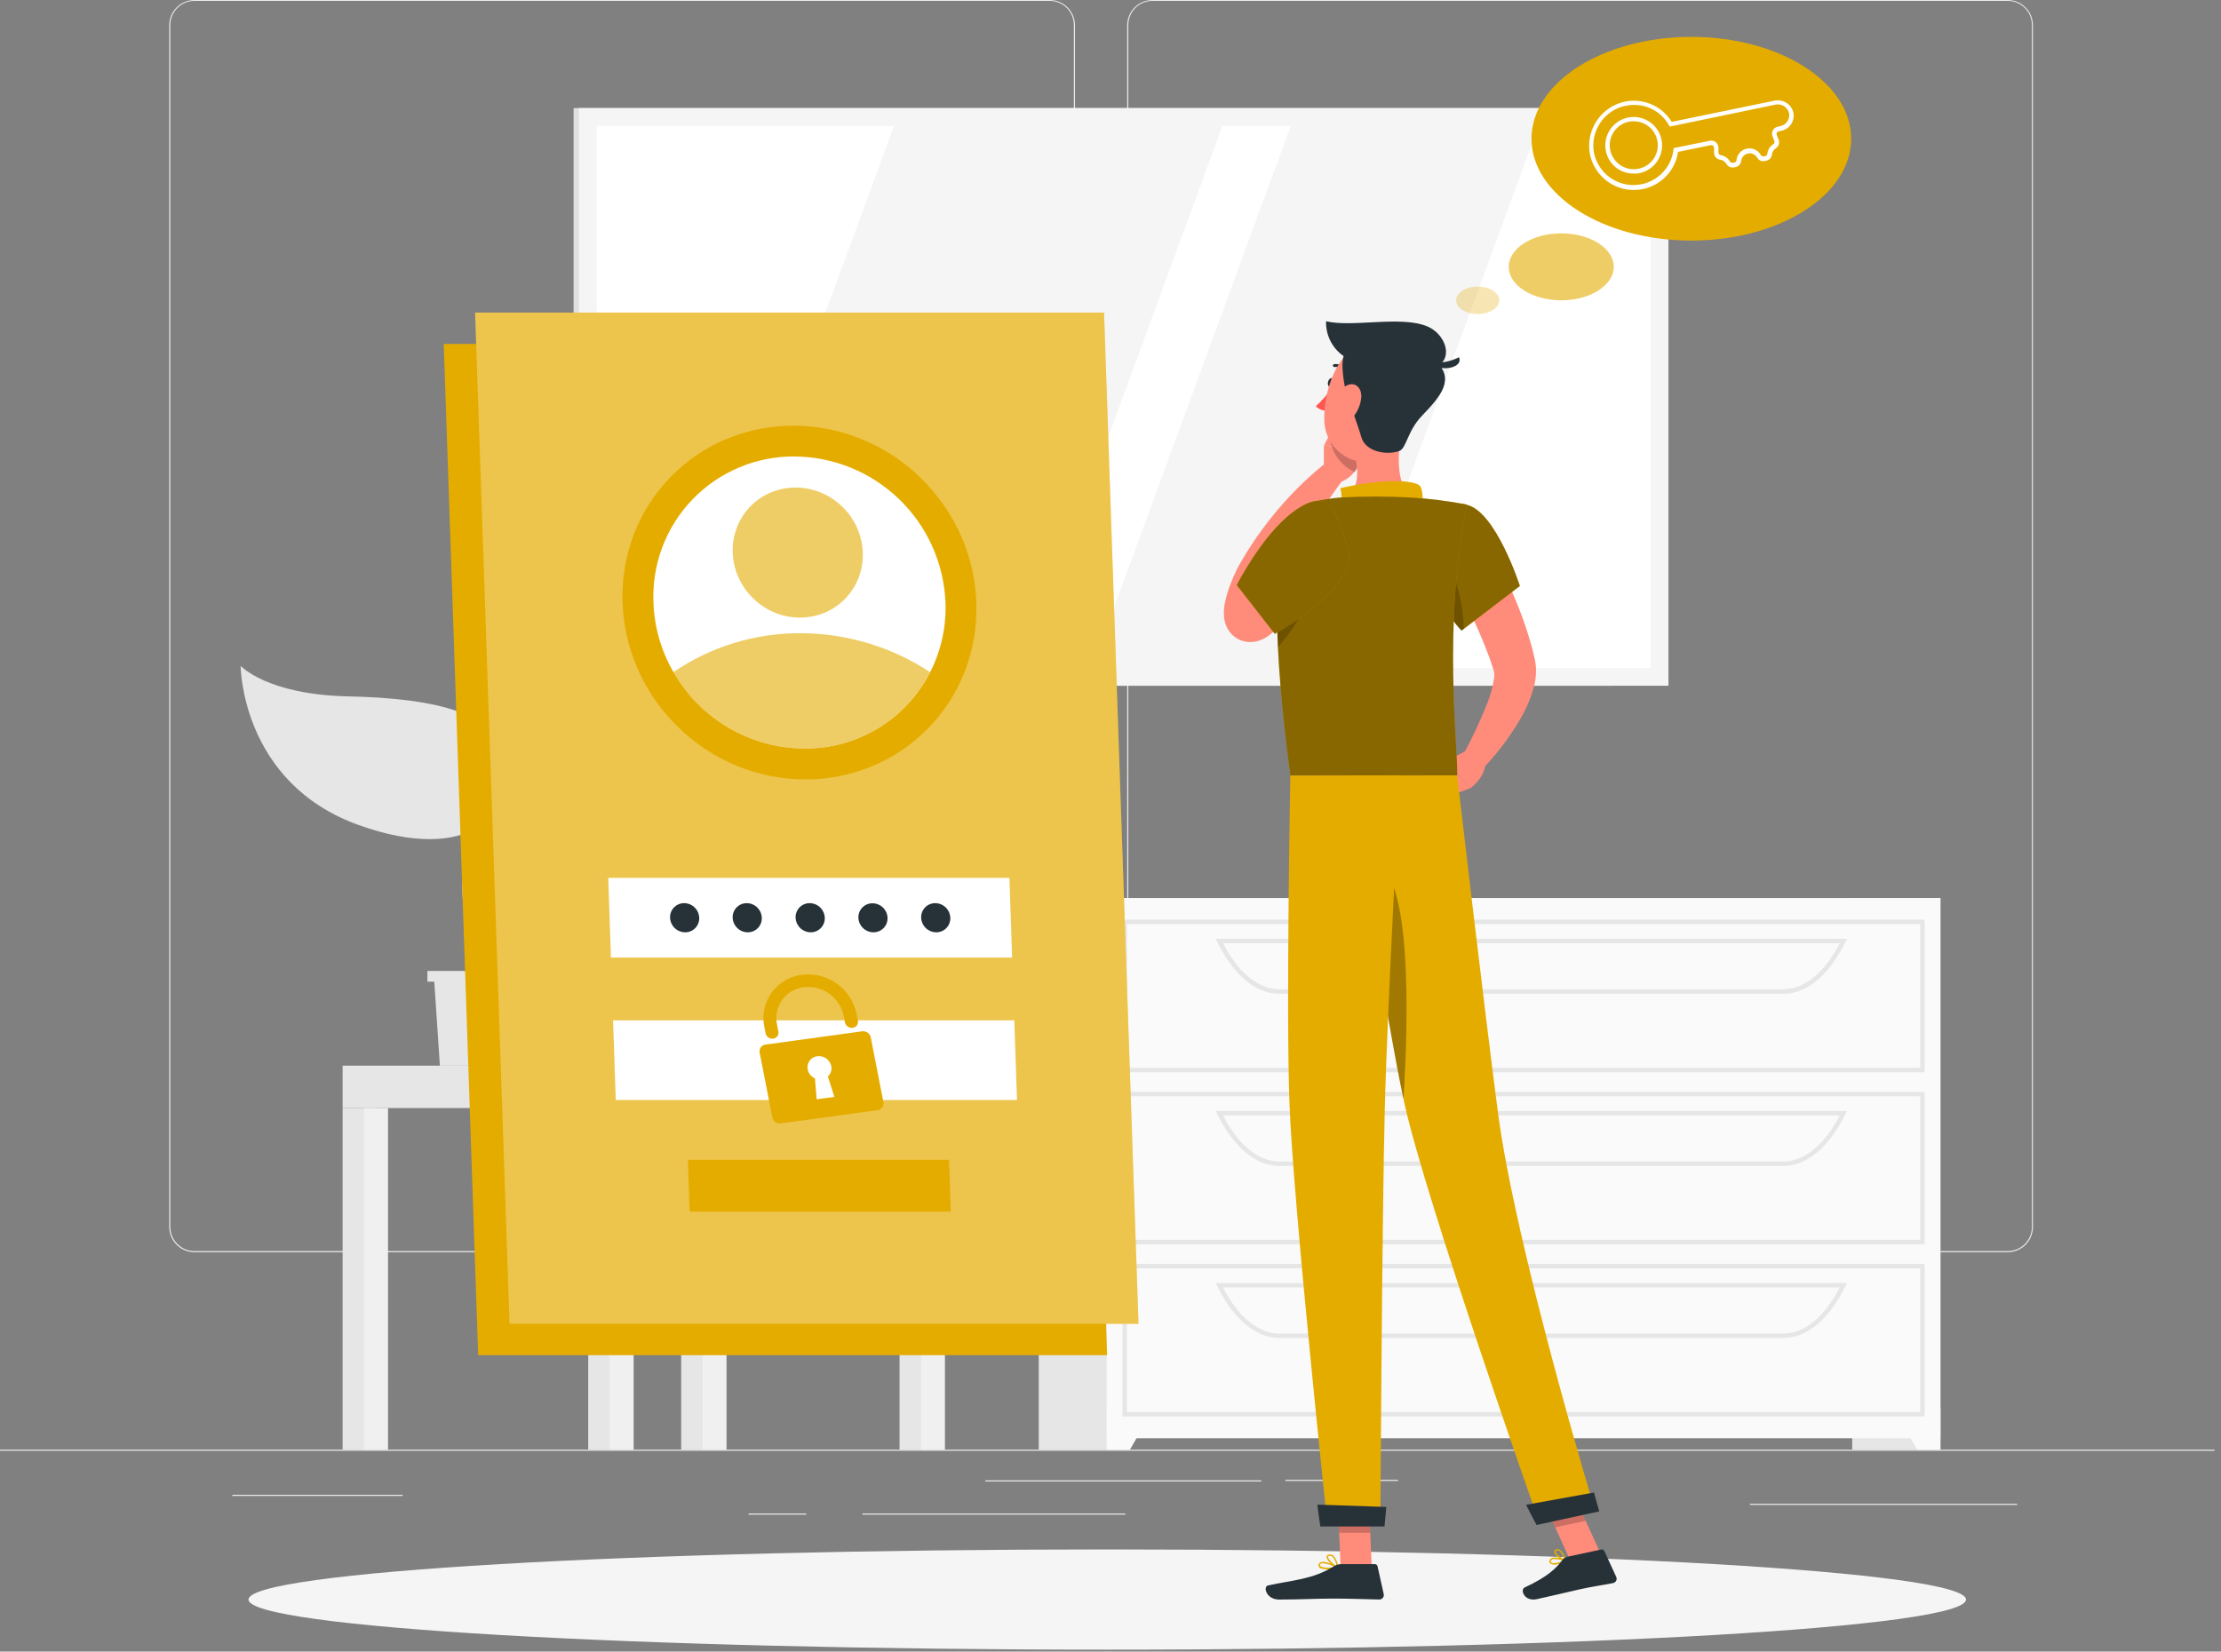 <svg width="324" height="241" viewBox="0 0 324 241" fill="none" xmlns="http://www.w3.org/2000/svg">
<rect x="0" y="0" width="324" height="241" fill="#808080" stroke="none"/>
<g clip-path="url(#clip0_147_4427)">
<path d="M323.056 211.537H0V211.699H323.056V211.537Z" fill="#EBEBEB"/>
<path d="M203.958 215.937H187.508V216.099H203.958V215.937Z" fill="#EBEBEB"/>
<path d="M294.266 219.433H255.286V219.594H294.266V219.433Z" fill="#EBEBEB"/>
<path d="M184.006 216.015H143.734V216.176H184.006V216.015Z" fill="#EBEBEB"/>
<path d="M117.618 220.848H109.193V221.009H117.618V220.848Z" fill="#EBEBEB"/>
<path d="M164.171 220.848H125.805V221.009H164.171V220.848Z" fill="#EBEBEB"/>
<path d="M58.738 218.121H33.895V218.283H58.738V218.121Z" fill="#EBEBEB"/>
<path d="M153.129 182.721H28.371C27.393 182.719 26.457 182.329 25.766 181.638C25.076 180.946 24.688 180.009 24.688 179.031V3.657C24.697 2.685 25.088 1.756 25.778 1.071C26.467 0.387 27.399 0.002 28.371 0H153.129C154.107 0 155.046 0.389 155.737 1.081C156.429 1.772 156.818 2.711 156.818 3.689V179.031C156.818 180.01 156.429 180.948 155.737 181.64C155.046 182.332 154.107 182.721 153.129 182.721ZM28.371 0.129C27.436 0.131 26.541 0.503 25.881 1.165C25.22 1.826 24.849 2.722 24.849 3.657V179.031C24.849 179.966 25.22 180.862 25.881 181.524C26.541 182.185 27.436 182.557 28.371 182.559H153.129C154.064 182.557 154.96 182.185 155.621 181.524C156.283 180.863 156.655 179.966 156.656 179.031V3.657C156.655 2.722 156.283 1.826 155.621 1.164C154.96 0.503 154.064 0.131 153.129 0.129H28.371Z" fill="#EBEBEB"/>
<path d="M292.889 182.721H168.125C167.147 182.719 166.21 182.33 165.518 181.638C164.827 180.947 164.437 180.009 164.436 179.031V3.657C164.446 2.685 164.839 1.756 165.529 1.071C166.22 0.386 167.153 0.002 168.125 0H292.889C293.86 0.003 294.79 0.389 295.478 1.074C296.167 1.758 296.557 2.686 296.566 3.657V179.031C296.566 180.008 296.179 180.944 295.49 181.636C294.801 182.327 293.866 182.717 292.889 182.721ZM168.125 0.129C167.19 0.131 166.294 0.503 165.632 1.164C164.971 1.826 164.599 2.722 164.597 3.657V179.031C164.599 179.966 164.971 180.863 165.632 181.524C166.294 182.185 167.19 182.557 168.125 182.559H292.889C293.824 182.557 294.721 182.185 295.382 181.524C296.043 180.863 296.415 179.966 296.417 179.031V3.657C296.415 2.722 296.043 1.826 295.382 1.164C294.721 0.503 293.824 0.131 292.889 0.129H168.125Z" fill="#EBEBEB"/>
<path d="M126.612 155.5H83.71L81.106 125.456H124.008L126.612 155.5Z" fill="#E6E6E6"/>
<path d="M128.835 155.5H85.933L83.329 125.456H126.231L128.835 155.5Z" fill="#F0F0F0"/>
<path d="M91.8 149.045L90.365 131.904H120.364L121.799 149.045H91.8Z" fill="white"/>
<path d="M136.259 155.5H131.225V211.537H136.259V155.5Z" fill="#E6E6E6"/>
<path d="M137.848 155.5H134.353V211.537H137.848V155.5Z" fill="#F0F0F0"/>
<path d="M89.125 161.683H137.848V155.5H89.125V161.683Z" fill="#F0F0F0"/>
<path d="M90.843 161.683H85.81V211.537H90.843V161.683Z" fill="#E6E6E6"/>
<path d="M92.433 161.683H88.937V211.537H92.433V161.683Z" fill="#F0F0F0"/>
<path d="M55.017 161.683H49.983V211.537H55.017V161.683Z" fill="#E6E6E6"/>
<path d="M56.606 161.683H53.111V211.537H56.606V161.683Z" fill="#F0F0F0"/>
<path d="M104.405 161.683H99.372V211.537H104.405V161.683Z" fill="#E6E6E6"/>
<path d="M105.988 161.683H102.493V211.537H105.988V161.683Z" fill="#F0F0F0"/>
<path d="M89.125 155.5H49.983V161.683H89.125V155.5Z" fill="#E6E6E6"/>
<path d="M235.082 15.772H83.678V100.063H235.082V15.772Z" fill="#E0E0E0"/>
<path d="M243.397 15.772H84.441V100.063H243.397V15.772Z" fill="#F5F5F5"/>
<path d="M240.8 97.466V18.369L87.038 18.369V97.466L240.8 97.466Z" fill="white"/>
<path d="M149.297 97.466L178.327 18.369H130.418L101.388 97.466H149.297Z" fill="#F5F5F5"/>
<path d="M195.41 97.466L224.44 18.369H188.297L159.267 97.466H195.41Z" fill="#F5F5F5"/>
<path d="M283.068 131.032H270.198V211.537H283.068V131.032Z" fill="#E6E6E6"/>
<path d="M279.683 211.537H283.068V205.341H276.136L279.683 211.537Z" fill="#FAFAFA"/>
<path d="M164.403 131.032H151.533V211.537H164.403V131.032Z" fill="#E6E6E6"/>
<path d="M283.068 131.032H161.451V209.864H283.068V131.032Z" fill="#FAFAFA"/>
<path d="M280.768 156.469H163.757V134.204H280.768V156.469ZM164.403 155.823H280.122V134.85H164.403V155.823Z" fill="#E6E6E6"/>
<path d="M260.17 145.014H186.623C183.212 145.014 179.923 142.261 177.578 137.454L177.358 136.995H269.429L269.209 137.454C266.845 142.261 263.614 145.014 260.17 145.014ZM178.418 137.622C180.601 141.906 183.586 144.348 186.623 144.348H260.17C263.22 144.348 266.192 141.906 268.376 137.622H178.418Z" fill="#E6E6E6"/>
<path d="M164.836 211.537H161.451V205.341H168.383L164.836 211.537Z" fill="#FAFAFA"/>
<path d="M280.768 181.558H163.757V159.318H280.768V181.558ZM164.403 180.911H280.122V159.964H164.403V180.911Z" fill="#E6E6E6"/>
<path d="M260.17 170.128H186.623C183.212 170.128 179.923 167.369 177.578 162.568L177.358 162.103H269.429L269.209 162.568C266.845 167.343 263.614 170.128 260.17 170.128ZM178.418 162.749C180.601 167.033 183.586 169.482 186.623 169.482H260.17C263.22 169.482 266.192 167.033 268.376 162.749H178.418Z" fill="#E6E6E6"/>
<path d="M280.768 206.691H163.757V184.426H280.768V206.691ZM164.403 206.045H280.122V185.072H164.403V206.045Z" fill="#E6E6E6"/>
<path d="M260.17 195.236H186.623C183.212 195.236 179.923 192.483 177.578 187.683L177.358 187.218H269.429L269.209 187.683C266.845 192.483 263.614 195.236 260.17 195.236ZM178.418 187.864C180.601 192.147 183.586 194.59 186.623 194.59H260.17C263.22 194.59 266.192 192.147 268.376 187.864H178.418Z" fill="#E6E6E6"/>
<path d="M78.167 141.68V143.243H77.172L76.345 155.5H64.172L63.351 143.243H62.35V141.68H78.167Z" fill="#E6E6E6"/>
<path d="M74.161 111.267C73.166 103.966 63.313 101.886 50.81 101.614C38.915 101.362 35.103 97.156 35.103 97.156C35.103 97.156 35.142 114.194 52.283 120.371C68.559 126.225 75.162 118.581 74.161 111.267Z" fill="#E6E6E6"/>
<path d="M68.087 127.814C68.294 124.816 73.088 119.298 84.621 121.805C92.956 123.621 96.058 119.298 96.058 119.298C96.058 119.298 95.282 131.497 82.748 135.16C70.84 138.643 67.719 133.099 68.087 127.814Z" fill="#E6E6E6"/>
<path d="M70.717 146.28C70.782 146.281 70.846 146.267 70.905 146.24C70.965 146.214 71.017 146.174 71.059 146.125C71.893 145.136 71.208 142.772 70.265 139.496C69.05 135.296 67.538 130.063 68.817 126.27C69.527 124.267 70.355 122.307 71.299 120.403C73.108 116.578 74.671 113.296 73.366 109.82C73.346 109.765 73.315 109.714 73.275 109.671C73.234 109.627 73.186 109.593 73.133 109.568C73.079 109.544 73.021 109.53 72.962 109.528C72.903 109.526 72.844 109.536 72.789 109.557C72.734 109.578 72.684 109.61 72.641 109.65C72.598 109.691 72.564 109.739 72.54 109.793C72.516 109.847 72.503 109.905 72.502 109.964C72.501 110.023 72.511 110.082 72.533 110.136C73.702 113.231 72.287 116.229 70.491 120.028C69.535 121.963 68.694 123.952 67.971 125.986C66.608 130.043 68.158 135.425 69.405 139.741C70.142 142.326 70.904 144.91 70.381 145.556C70.34 145.601 70.308 145.654 70.288 145.711C70.268 145.769 70.26 145.83 70.265 145.891C70.269 145.952 70.287 146.011 70.316 146.064C70.345 146.118 70.385 146.165 70.433 146.202C70.515 146.261 70.616 146.289 70.717 146.28Z" fill="#E6E6E6"/>
<path d="M161.528 240.716C230.715 240.716 286.803 237.441 286.803 233.402C286.803 229.362 230.715 226.088 161.528 226.088C92.341 226.088 36.253 229.362 36.253 233.402C36.253 237.441 92.341 240.716 161.528 240.716Z" fill="#F5F5F5"/>
<path d="M161.502 197.743H69.754L64.734 50.19H156.482L161.502 197.743Z" fill="#E5AC00"/>
<path d="M166.083 193.162H74.335L69.308 45.609H161.056L166.083 193.162Z" fill="#E5AC00"/>
<path opacity="0.3" d="M166.083 193.162H74.335L69.308 45.609H161.056L166.083 193.162Z" fill="white"/>
<path d="M135.343 106.327C145.167 96.334 144.749 79.993 134.409 69.829C124.07 59.666 107.725 59.527 97.901 69.52C88.078 79.513 88.496 95.854 98.835 106.017C109.174 116.181 125.519 116.32 135.343 106.327Z" fill="#E5AC00"/>
<path d="M137.926 87.929C138.058 91.445 137.291 94.937 135.697 98.073C133.976 101.453 131.348 104.287 128.107 106.257C124.866 108.227 121.14 109.255 117.347 109.225C113.465 109.204 109.657 108.163 106.305 106.205C102.953 104.248 100.174 101.443 98.248 98.073C96.452 94.985 95.449 91.5 95.327 87.929C95.208 85.161 95.653 82.397 96.635 79.805C97.617 77.214 99.116 74.85 101.04 72.855C102.964 70.861 105.273 69.279 107.828 68.205C110.382 67.131 113.129 66.587 115.9 66.608C121.608 66.648 127.082 68.886 131.184 72.856C135.285 76.827 137.7 82.225 137.926 87.929Z" fill="white"/>
<path opacity="0.6" d="M135.684 98.073C133.963 101.453 131.335 104.287 128.094 106.257C124.853 108.227 121.127 109.255 117.334 109.225C113.452 109.204 109.644 108.163 106.292 106.205C102.94 104.248 100.161 101.443 98.235 98.073C103.699 94.348 110.165 92.367 116.778 92.394C123.498 92.408 130.068 94.382 135.684 98.073Z" fill="#E5AC00"/>
<path opacity="0.6" d="M123.26 87.398C126.872 83.723 126.719 77.715 122.917 73.978C119.115 70.24 113.105 70.189 109.493 73.864C105.88 77.538 106.034 83.547 109.836 87.284C113.638 91.022 119.648 91.073 123.26 87.398Z" fill="#E5AC00"/>
<path d="M147.65 139.728H89.125L88.731 128.098H147.256L147.65 139.728Z" fill="white"/>
<path d="M148.36 160.514H89.829L89.435 148.884H147.966L148.36 160.514Z" fill="white"/>
<path d="M125.772 150.486L111.668 152.424C111.533 152.44 111.403 152.483 111.286 152.551C111.169 152.619 111.067 152.71 110.987 152.819C110.907 152.929 110.85 153.053 110.821 153.185C110.791 153.317 110.789 153.454 110.815 153.587L112.669 163.04C112.73 163.317 112.892 163.562 113.124 163.726C113.356 163.89 113.641 163.961 113.923 163.925L128.027 161.987C128.161 161.97 128.291 161.925 128.407 161.856C128.524 161.787 128.625 161.695 128.704 161.586C128.783 161.476 128.839 161.351 128.869 161.219C128.898 161.087 128.899 160.95 128.874 160.817L127.026 151.365C126.965 151.088 126.802 150.844 126.57 150.681C126.338 150.518 126.053 150.449 125.772 150.486ZM121.721 160.061L119.137 160.404L118.885 157.354C118.618 157.239 118.384 157.061 118.2 156.837C118.017 156.612 117.891 156.346 117.832 156.062C117.784 155.842 117.783 155.614 117.829 155.394C117.875 155.174 117.967 154.965 118.099 154.783C118.23 154.6 118.399 154.447 118.593 154.333C118.787 154.22 119.003 154.148 119.227 154.124C119.686 154.064 120.15 154.18 120.528 154.447C120.907 154.713 121.171 155.112 121.269 155.564C121.325 155.837 121.308 156.121 121.219 156.385C121.131 156.649 120.974 156.885 120.765 157.07L121.721 160.061Z" fill="#E5AC00"/>
<path d="M124.377 149.976C124.127 150.007 123.875 149.945 123.669 149.8C123.464 149.655 123.32 149.439 123.265 149.194L123.084 148.27C122.826 147.009 122.12 145.885 121.095 145.105C120.071 144.326 118.799 143.944 117.515 144.031C116.867 144.068 116.235 144.244 115.661 144.547C115.087 144.85 114.585 145.273 114.189 145.788C113.793 146.302 113.512 146.895 113.366 147.528C113.22 148.16 113.211 148.816 113.341 149.452L113.548 150.518C113.572 150.636 113.571 150.758 113.545 150.876C113.52 150.994 113.47 151.105 113.398 151.202C113.327 151.3 113.236 151.381 113.132 151.441C113.028 151.501 112.912 151.539 112.792 151.552C112.542 151.587 112.288 151.526 112.082 151.38C111.876 151.235 111.732 151.017 111.681 150.77L111.506 149.872C111.329 149.033 111.323 148.166 111.489 147.325C111.655 146.483 111.989 145.683 112.472 144.974C112.955 144.265 113.576 143.661 114.298 143.198C115.021 142.735 115.829 142.423 116.675 142.28C118.509 141.972 120.392 142.382 121.932 143.425C123.472 144.469 124.551 146.065 124.945 147.882L125.152 148.942C125.176 149.061 125.175 149.185 125.148 149.304C125.121 149.423 125.069 149.535 124.996 149.632C124.923 149.73 124.83 149.811 124.723 149.87C124.616 149.929 124.498 149.965 124.377 149.976Z" fill="#E5AC00"/>
<path d="M138.701 176.802H100.6L100.348 169.23H138.443L138.701 176.802Z" fill="#E5AC00"/>
<path d="M120.319 133.913C120.33 134.189 120.286 134.465 120.187 134.723C120.089 134.982 119.939 135.217 119.747 135.416C119.555 135.615 119.325 135.773 119.07 135.88C118.815 135.987 118.541 136.041 118.264 136.039C117.695 136.034 117.148 135.811 116.738 135.416C116.328 135.02 116.086 134.482 116.061 133.913C116.05 133.637 116.095 133.361 116.193 133.103C116.291 132.845 116.441 132.609 116.633 132.41C116.825 132.211 117.056 132.054 117.311 131.947C117.565 131.84 117.839 131.785 118.116 131.787C118.686 131.79 119.233 132.013 119.644 132.409C120.054 132.805 120.296 133.343 120.319 133.913Z" fill="#263238"/>
<path d="M111.131 133.913C111.144 134.19 111.099 134.466 111.002 134.724C110.904 134.983 110.754 135.219 110.562 135.418C110.369 135.617 110.138 135.775 109.883 135.881C109.628 135.988 109.353 136.042 109.077 136.039C108.508 136.034 107.962 135.811 107.553 135.415C107.144 135.02 106.903 134.482 106.88 133.913C106.869 133.637 106.913 133.361 107.012 133.103C107.11 132.845 107.26 132.609 107.452 132.41C107.644 132.211 107.874 132.054 108.129 131.947C108.384 131.84 108.658 131.785 108.935 131.787C109.504 131.79 110.051 132.013 110.46 132.409C110.869 132.805 111.11 133.344 111.131 133.913Z" fill="#263238"/>
<path d="M102.002 133.913C102.013 134.189 101.968 134.465 101.87 134.723C101.772 134.982 101.622 135.217 101.43 135.416C101.238 135.615 101.007 135.773 100.752 135.88C100.498 135.987 100.224 136.041 99.947 136.039C99.378 136.036 98.831 135.813 98.422 135.417C98.013 135.021 97.772 134.482 97.75 133.913C97.739 133.637 97.784 133.361 97.882 133.103C97.98 132.845 98.13 132.609 98.322 132.41C98.514 132.211 98.745 132.054 99 131.947C99.255 131.84 99.529 131.785 99.805 131.787C100.375 131.79 100.921 132.013 101.33 132.409C101.74 132.805 101.98 133.344 102.002 133.913Z" fill="#263238"/>
<path d="M129.475 133.913C129.486 134.189 129.441 134.465 129.343 134.723C129.244 134.982 129.095 135.217 128.903 135.416C128.71 135.615 128.48 135.773 128.225 135.88C127.97 135.987 127.696 136.041 127.42 136.039C126.85 136.036 126.304 135.813 125.895 135.417C125.485 135.021 125.245 134.482 125.223 133.913C125.213 133.638 125.26 133.363 125.359 133.106C125.459 132.849 125.61 132.615 125.802 132.418C125.995 132.221 126.226 132.066 126.481 131.961C126.735 131.855 127.009 131.803 127.284 131.807C127.849 131.811 128.391 132.032 128.799 132.424C129.206 132.816 129.448 133.349 129.475 133.913Z" fill="#263238"/>
<path d="M138.63 133.913C138.642 134.19 138.598 134.466 138.5 134.724C138.402 134.983 138.252 135.219 138.06 135.418C137.868 135.617 137.637 135.775 137.382 135.881C137.126 135.988 136.852 136.042 136.575 136.039C136.006 136.034 135.461 135.811 135.052 135.415C134.643 135.02 134.402 134.482 134.378 133.913C134.367 133.637 134.412 133.361 134.51 133.103C134.609 132.845 134.758 132.609 134.95 132.41C135.143 132.211 135.373 132.054 135.628 131.947C135.883 131.84 136.157 131.785 136.433 131.787C137.003 131.79 137.549 132.013 137.958 132.409C138.368 132.805 138.608 133.344 138.63 133.913Z" fill="#263238"/>
<path d="M215.743 77.068C216.603 78.451 217.32 79.769 218.057 81.145C218.793 82.521 219.459 83.904 220.111 85.319C221.443 88.184 222.545 91.15 223.406 94.19C223.523 94.571 223.607 94.978 223.704 95.373L223.846 95.973L223.917 96.271L224.001 96.762C224.146 97.876 224.079 99.007 223.8 100.096C223.354 101.786 222.676 103.406 221.785 104.909C220.19 107.641 218.263 110.165 216.047 112.423L213.327 110.369C214.692 107.859 215.907 105.27 216.965 102.615C217.436 101.446 217.768 100.225 217.953 98.978C218.013 98.597 217.995 98.208 217.901 97.834L217.643 97.046C217.54 96.723 217.443 96.4 217.32 96.07C216.337 93.405 215.2 90.799 213.915 88.265C212.623 85.681 211.234 83.096 209.844 80.628L215.743 77.068Z" fill="#FF8B7B"/>
<path d="M214.018 109.471L211.046 111.041L214.458 115.034C214.458 115.034 216.59 113.593 216.687 111.396L214.018 109.471Z" fill="#FF8B7B"/>
<path d="M207.06 113.502L210.71 116.404L214.458 115.034L211.046 111.041L207.06 113.502Z" fill="#FF8B7B"/>
<path d="M194.577 55.927C194.506 56.289 194.254 56.541 194.021 56.496C193.789 56.45 193.653 56.114 193.724 55.759C193.795 55.404 194.047 55.113 194.286 55.191C194.525 55.268 194.648 55.565 194.577 55.927Z" fill="#263238"/>
<path d="M194.286 56.548C193.635 57.56 192.848 58.477 191.947 59.274C192.16 59.495 192.418 59.667 192.703 59.778C192.989 59.89 193.295 59.938 193.601 59.92L194.286 56.548Z" fill="#FF5652"/>
<path d="M193.123 69.224V64.986L198.731 65.632C198.731 65.632 198.641 69.276 195.501 70.349L193.123 69.224Z" fill="#FF8B7B"/>
<path d="M194.738 61.936L198.686 63.073L198.757 65.664L193.149 64.986L194.738 61.936Z" fill="#FF8B7B"/>
<path opacity="0.2" d="M198.686 63.073L194.738 61.936L193.969 63.409C194.011 64.57 194.374 65.696 195.017 66.663C195.661 67.631 196.559 68.401 197.614 68.888C198.292 67.941 198.688 66.821 198.757 65.658L198.686 63.073Z" fill="black"/>
<path d="M196.295 54.202C196.337 54.201 196.377 54.188 196.412 54.165C196.446 54.142 196.473 54.11 196.49 54.072C196.507 54.034 196.513 53.992 196.507 53.952C196.501 53.91 196.484 53.872 196.457 53.84C196.23 53.584 195.945 53.386 195.626 53.262C195.307 53.139 194.962 53.093 194.622 53.13C194.566 53.139 194.517 53.17 194.484 53.216C194.451 53.262 194.438 53.319 194.448 53.375C194.457 53.431 194.488 53.481 194.534 53.515C194.58 53.549 194.637 53.564 194.693 53.556C194.963 53.53 195.235 53.568 195.486 53.668C195.738 53.768 195.962 53.927 196.14 54.131C196.16 54.153 196.184 54.17 196.211 54.182C196.237 54.195 196.266 54.201 196.295 54.202Z" fill="#263238"/>
<path d="M204.553 62.466C203.907 65.793 203.506 70.4 205.845 72.616C205.845 72.616 204.94 75.989 198.738 75.989C191.947 75.989 195.475 73.03 195.475 73.03C198.298 72.151 198.273 68.94 197.626 66.355L204.553 62.466Z" fill="#FF8B7B"/>
<path d="M207.105 74.839C207.712 73.986 207.686 71.279 207.04 70.801C206 70.032 201.535 69.851 195.533 71.234C196.179 73.857 194.79 75.227 194.79 75.227L207.105 74.839Z" fill="#E5AC00"/>
<path d="M227.302 228.233C227.118 228.297 226.923 228.325 226.727 228.314C226.532 228.303 226.341 228.253 226.165 228.168C226.099 228.106 226.053 228.025 226.034 227.936C226.016 227.847 226.025 227.754 226.062 227.67C226.082 227.601 226.118 227.536 226.166 227.481C226.214 227.427 226.273 227.383 226.34 227.354C226.953 227.057 228.362 227.632 228.427 227.658C228.446 227.665 228.462 227.679 228.474 227.696C228.485 227.713 228.491 227.734 228.491 227.754C228.491 227.775 228.486 227.796 228.475 227.814C228.465 227.832 228.451 227.847 228.433 227.858C228.069 228.018 227.69 228.143 227.302 228.233ZM226.559 227.502C226.517 227.513 226.476 227.528 226.437 227.548C226.396 227.562 226.36 227.586 226.331 227.618C226.302 227.649 226.28 227.687 226.269 227.729C226.21 227.922 226.269 227.987 226.307 228.006C226.553 228.213 227.457 228.006 228.097 227.767C227.611 227.566 227.085 227.476 226.559 227.502Z" fill="#E5AC00"/>
<path d="M228.407 227.864H228.356C227.839 227.716 226.74 226.934 226.727 226.423C226.727 226.342 226.754 226.263 226.805 226.2C226.855 226.136 226.926 226.092 227.005 226.075C227.082 226.046 227.164 226.034 227.245 226.041C227.327 226.048 227.406 226.072 227.477 226.113C228.084 226.423 228.472 227.677 228.485 227.735C228.494 227.751 228.499 227.769 228.499 227.787C228.499 227.805 228.494 227.823 228.485 227.838C228.475 227.849 228.463 227.856 228.449 227.861C228.436 227.865 228.421 227.866 228.407 227.864ZM227.115 226.255H227.063C226.934 226.301 226.934 226.365 226.934 226.398C226.934 226.701 227.671 227.315 228.226 227.561C228.091 227.199 227.793 226.482 227.399 226.268C227.312 226.229 227.212 226.224 227.121 226.255H227.115Z" fill="#E5AC00"/>
<path d="M193.743 228.995C193.162 228.995 192.6 228.911 192.412 228.653C192.363 228.584 192.337 228.501 192.337 228.417C192.337 228.332 192.363 228.25 192.412 228.181C192.449 228.118 192.499 228.063 192.557 228.019C192.616 227.976 192.684 227.945 192.755 227.929C193.511 227.722 195.1 228.627 195.165 228.665C195.185 228.675 195.201 228.691 195.21 228.711C195.219 228.731 195.222 228.754 195.216 228.775C195.214 228.797 195.205 228.818 195.189 228.834C195.174 228.851 195.154 228.862 195.132 228.866C194.674 228.95 194.209 228.993 193.743 228.995ZM193.026 228.11C192.958 228.099 192.888 228.099 192.819 228.11C192.776 228.119 192.734 228.137 192.697 228.162C192.661 228.188 192.63 228.22 192.606 228.258C192.529 228.394 192.561 228.459 192.606 228.497C192.819 228.795 193.963 228.801 194.809 228.678C194.257 228.376 193.651 228.183 193.026 228.11Z" fill="#E5AC00"/>
<path d="M195.126 228.866H195.081C194.532 228.62 193.446 227.638 193.53 227.121C193.53 226.999 193.633 226.85 193.931 226.824C194.037 226.812 194.145 226.821 194.247 226.852C194.349 226.884 194.444 226.936 194.525 227.005C194.939 227.5 195.188 228.112 195.236 228.756C195.236 228.774 195.232 228.793 195.224 228.809C195.216 228.826 195.205 228.841 195.191 228.853C195.171 228.863 195.148 228.868 195.126 228.866ZM194.015 227.024H193.95C193.756 227.024 193.743 227.115 193.743 227.141C193.692 227.451 194.428 228.226 194.99 228.562C194.941 228.044 194.731 227.553 194.389 227.16C194.283 227.07 194.148 227.021 194.008 227.024H194.015Z" fill="#E5AC00"/>
<path d="M200.114 228.762H195.572L195.12 218.237H199.662L200.114 228.762Z" fill="#FF8B7B"/>
<path d="M233.473 226.656L229.034 227.619L224.569 217.817L229.015 216.854L233.473 226.656Z" fill="#FF8B7B"/>
<path d="M228.601 227.173L233.596 226.094C233.683 226.076 233.774 226.087 233.854 226.127C233.933 226.167 233.997 226.233 234.035 226.314L235.766 230.074C235.813 230.165 235.836 230.266 235.836 230.368C235.836 230.47 235.811 230.57 235.765 230.661C235.718 230.752 235.651 230.83 235.568 230.89C235.485 230.95 235.389 230.989 235.288 231.004C233.544 231.347 232.672 231.431 230.481 231.903C229.131 232.2 226.081 232.943 224.214 233.343C222.347 233.744 221.707 231.954 222.437 231.625C225.7 230.132 227.057 228.821 227.942 227.599C228.102 227.381 228.337 227.23 228.601 227.173Z" fill="#263238"/>
<path d="M195.604 228.233H200.566C200.656 228.233 200.744 228.264 200.814 228.32C200.884 228.377 200.934 228.455 200.954 228.543L201.852 232.581C201.878 232.679 201.881 232.781 201.861 232.88C201.841 232.979 201.797 233.072 201.734 233.151C201.671 233.23 201.591 233.294 201.499 233.336C201.407 233.378 201.307 233.399 201.206 233.395C199.416 233.363 196.832 233.259 194.583 233.259C191.947 233.259 189.679 233.402 186.591 233.402C184.724 233.402 184.207 231.515 184.988 231.34C188.542 230.565 191.45 230.481 194.519 228.588C194.841 228.372 195.217 228.249 195.604 228.233Z" fill="#263238"/>
<path d="M213.973 73.657C218.231 74.632 221.726 85.506 221.726 85.506L213.217 92.013C211.008 89.651 209.45 86.757 208.694 83.613C207.189 77.915 209.618 72.649 213.973 73.657Z" fill="#E5AC00"/>
<path opacity="0.4" d="M213.973 73.657C218.231 74.632 221.726 85.506 221.726 85.506L213.217 92.013C211.008 89.651 209.45 86.757 208.694 83.613C207.189 77.915 209.618 72.649 213.973 73.657Z" fill="black"/>
<path d="M191.572 86.624C190.513 87.768 189.453 88.789 188.342 89.855C187.793 90.372 187.237 90.888 186.668 91.386L185.809 92.142L185.596 92.329L185.228 92.627C184.849 92.929 184.429 93.177 183.981 93.363C183.482 93.575 182.946 93.685 182.404 93.686C181.941 93.688 181.482 93.607 181.047 93.447C180.565 93.264 180.126 92.984 179.755 92.627C179.282 92.164 178.935 91.588 178.747 90.953C178.649 90.64 178.586 90.317 178.56 89.99C178.526 89.608 178.526 89.223 178.56 88.84C178.592 88.53 178.631 88.259 178.682 88.007C178.859 87.126 179.11 86.261 179.432 85.422C179.723 84.625 180.057 83.844 180.433 83.084C180.847 82.263 181.241 81.662 181.635 80.977C183.236 78.355 185.063 75.877 187.095 73.573C189.106 71.282 191.323 69.18 193.717 67.293L196.095 69.741C194.428 71.977 192.787 74.374 191.269 76.732C189.758 79.077 188.377 81.504 187.134 84.001C186.856 84.608 186.487 85.293 186.313 85.784C186.082 86.355 185.881 86.937 185.712 87.529C185.549 88.062 185.426 88.606 185.344 89.157C185.339 89.243 185.339 89.329 185.344 89.415C185.344 89.467 185.344 89.493 185.344 89.357C185.333 89.212 185.305 89.069 185.26 88.931C185.12 88.473 184.864 88.059 184.517 87.729C184.208 87.445 183.845 87.225 183.451 87.083C183.104 86.951 182.736 86.884 182.365 86.883C182.009 86.878 181.655 86.946 181.325 87.083C181.213 87.129 181.105 87.183 181.002 87.244L181.247 87.018L182.029 86.308L183.574 84.86C184.594 83.898 185.622 82.87 186.591 81.914L191.572 86.624Z" fill="#FF8B7B"/>
<path opacity="0.2" d="M210.323 81.643C212.636 83.93 213.392 88.104 213.553 91.722L213.178 92.013C210.97 89.651 209.411 86.757 208.656 83.613C208.572 83.277 208.494 82.967 208.436 82.599L210.323 81.643Z" fill="black"/>
<path d="M187.056 78.18C186.126 83.09 185.544 93.176 188.238 113.141H212.571C212.739 109.413 210.394 91.205 213.992 73.624C211.304 73.108 208.584 72.765 205.851 72.597C202.408 72.4 198.957 72.4 195.514 72.597C194.377 72.7 193.252 72.868 192.283 73.043C190.994 73.269 189.804 73.881 188.871 74.798C187.937 75.716 187.305 76.895 187.056 78.18Z" fill="#E5AC00"/>
<path opacity="0.4" d="M187.056 78.18C186.126 83.09 185.544 93.176 188.238 113.141H212.571C212.739 109.413 210.394 91.205 213.992 73.624C211.304 73.108 208.584 72.765 205.851 72.597C202.408 72.4 198.957 72.4 195.514 72.597C194.377 72.7 193.252 72.868 192.283 73.043C190.994 73.269 189.804 73.881 188.871 74.798C187.937 75.716 187.305 76.895 187.056 78.18Z" fill="black"/>
<path opacity="0.2" d="M190.778 85.461L186.384 84.408C186.248 87.07 186.235 90.365 186.429 94.442C188.452 92.142 191.036 88.549 190.778 85.461Z" fill="black"/>
<path opacity="0.2" d="M195.12 218.237L195.352 223.664H199.901L199.668 218.237H195.12Z" fill="black"/>
<path opacity="0.2" d="M229.015 216.854L224.569 217.817L226.87 222.87L231.315 221.907L229.015 216.854Z" fill="black"/>
<path d="M206.711 57.607C205.548 61.962 205.083 64.572 202.395 66.382C198.357 69.134 193.317 65.981 193.188 61.381C193.046 57.226 194.977 50.797 199.649 49.919C200.675 49.726 201.734 49.798 202.725 50.127C203.716 50.457 204.607 51.034 205.313 51.803C206.02 52.572 206.519 53.509 206.764 54.524C207.008 55.54 206.99 56.601 206.711 57.607Z" fill="#FF8B7B"/>
<path d="M196.515 57.769C196.295 57.187 195.294 52.684 196.237 51.514C197.181 50.345 207.938 51.191 209.528 52.755C212.17 55.339 210.335 57.665 207.447 60.657C205.276 62.905 205.192 65.438 204.094 65.826C202.156 66.472 199.197 65.865 198.602 63.816C198.008 61.768 196.515 57.769 196.515 57.769Z" fill="#263238"/>
<path d="M208.223 47.631C204.424 46.016 197.297 47.806 193.446 46.875C193.397 48.307 193.868 49.708 194.772 50.82C195.676 51.932 196.951 52.679 198.363 52.923C201.557 53.532 204.803 53.832 208.055 53.821C212.28 53.627 211.453 49.007 208.223 47.631Z" fill="#263238"/>
<path d="M208.817 52.891C210.205 53.027 211.603 52.76 212.842 52.122C213.553 53.84 209.644 54.312 208.817 52.891Z" fill="#263238"/>
<path d="M198.583 57.95C198.495 59.07 198.041 60.131 197.29 60.967C196.295 62.059 195.262 61.374 195.087 60.05C194.932 58.848 195.255 56.819 196.47 56.237C197.685 55.656 198.667 56.599 198.583 57.95Z" fill="#FF8B7B"/>
<path d="M196.864 113.16C196.864 113.16 202.033 147.888 204.856 160.901C207.951 175.148 224.582 222.282 224.582 222.282L232.717 220.518C232.717 220.518 221.087 182.1 218.502 162.18C216.499 146.881 212.565 113.147 212.565 113.147L196.864 113.16Z" fill="#E5AC00"/>
<path d="M222.631 219.575C222.599 219.575 224.149 222.521 224.149 222.521L233.298 220.537L232.529 217.785L222.631 219.575Z" fill="#263238"/>
<path opacity="0.3" d="M200.127 125.533C206.091 126.702 205.457 148.942 204.74 160.384C203.021 152.295 200.502 136.737 198.783 125.694C199.199 125.489 199.674 125.432 200.127 125.533Z" fill="black"/>
<path d="M188.238 113.16C188.238 113.16 187.592 147.139 188.109 160.972C188.626 175.387 193.659 222.586 193.659 222.586H201.361C201.361 222.586 201.639 176.227 202.007 162.071C202.382 146.641 204.243 113.134 204.243 113.134L188.238 113.16Z" fill="#E5AC00"/>
<path d="M192.18 219.549C192.141 219.549 192.613 222.741 192.613 222.741H201.975L202.233 219.891L192.18 219.549Z" fill="#263238"/>
<path d="M196.58 79.691C198.757 85.564 185.958 92.484 185.958 92.484L180.414 85.377C180.414 85.377 184.142 77.998 188.665 74.677C194.254 70.581 194.919 75.22 196.58 79.691Z" fill="#E5AC00"/>
<path opacity="0.4" d="M196.58 79.691C198.757 85.564 185.958 92.484 185.958 92.484L180.414 85.377C180.414 85.377 184.142 77.998 188.665 74.677C194.254 70.581 194.919 75.22 196.58 79.691Z" fill="black"/>
<path d="M246.731 35.103C259.609 35.103 270.049 28.45 270.049 20.243C270.049 12.036 259.609 5.382 246.731 5.382C233.853 5.382 223.413 12.036 223.413 20.243C223.413 28.45 233.853 35.103 246.731 35.103Z" fill="#E5AC00"/>
<path d="M238.319 27.725C236.783 27.72 235.297 27.174 234.124 26.182C232.951 25.191 232.164 23.818 231.903 22.304C231.646 20.664 232.016 18.988 232.939 17.609C233.862 16.229 235.27 15.248 236.884 14.861C238.209 14.556 239.595 14.673 240.849 15.197C242.103 15.721 243.162 16.625 243.875 17.781L258.846 14.693C259.421 14.567 260.023 14.662 260.53 14.961C261.038 15.259 261.415 15.738 261.585 16.302C261.663 16.598 261.681 16.907 261.635 17.21C261.59 17.514 261.483 17.805 261.322 18.065C261.161 18.326 260.948 18.551 260.696 18.726C260.445 18.902 260.16 19.024 259.86 19.086L259.472 19.164C259.415 19.174 259.36 19.198 259.313 19.232C259.266 19.267 259.228 19.312 259.201 19.364C259.177 19.417 259.165 19.474 259.165 19.532C259.165 19.59 259.177 19.647 259.201 19.7L259.466 20.385C259.555 20.607 259.563 20.853 259.49 21.081C259.417 21.308 259.267 21.503 259.065 21.632C258.906 21.73 258.772 21.863 258.673 22.021C258.573 22.179 258.511 22.357 258.49 22.543C258.471 22.756 258.385 22.957 258.245 23.119C258.105 23.28 257.917 23.393 257.708 23.441L257.405 23.506C257.194 23.545 256.977 23.515 256.784 23.422C256.591 23.33 256.433 23.178 256.332 22.989C256.198 22.763 255.997 22.585 255.757 22.48C255.517 22.374 255.25 22.346 254.993 22.399C254.737 22.453 254.503 22.585 254.325 22.777C254.147 22.97 254.033 23.213 254 23.473C253.982 23.685 253.897 23.886 253.758 24.046C253.618 24.206 253.432 24.318 253.224 24.365L252.921 24.43C252.71 24.468 252.493 24.438 252.301 24.345C252.108 24.252 251.95 24.101 251.848 23.913C251.751 23.753 251.621 23.615 251.466 23.51C251.311 23.405 251.135 23.335 250.95 23.305C250.702 23.276 250.473 23.156 250.306 22.969C250.14 22.782 250.047 22.541 250.046 22.291V21.554C250.043 21.497 250.028 21.44 250.002 21.389C249.975 21.338 249.938 21.293 249.893 21.257C249.847 21.222 249.795 21.196 249.738 21.183C249.682 21.17 249.624 21.169 249.567 21.18L244.793 22.162C244.598 23.485 244 24.715 243.081 25.686C242.162 26.657 240.966 27.322 239.656 27.589C239.216 27.679 238.768 27.725 238.319 27.725ZM237.026 15.449C235.561 15.791 234.28 16.676 233.44 17.925C232.601 19.174 232.266 20.695 232.504 22.181C232.758 23.564 233.498 24.81 234.591 25.694C235.684 26.578 237.058 27.041 238.463 27.001C239.868 26.96 241.212 26.418 242.252 25.473C243.292 24.527 243.96 23.24 244.134 21.845V21.613L249.399 20.547C249.551 20.51 249.708 20.508 249.86 20.539C250.012 20.571 250.155 20.637 250.279 20.73C250.403 20.825 250.504 20.945 250.575 21.083C250.647 21.221 250.686 21.373 250.692 21.529V22.265C250.693 22.353 250.725 22.437 250.781 22.505C250.838 22.572 250.916 22.617 251.002 22.633C251.284 22.674 251.554 22.778 251.79 22.938C252.026 23.098 252.223 23.31 252.365 23.557C252.399 23.627 252.454 23.684 252.523 23.721C252.591 23.759 252.669 23.773 252.746 23.764L253.044 23.7C253.119 23.68 253.186 23.637 253.235 23.576C253.284 23.516 253.312 23.441 253.315 23.363C253.356 22.961 253.523 22.582 253.793 22.282C254.064 21.981 254.422 21.774 254.818 21.691C255.213 21.607 255.625 21.652 255.994 21.818C256.363 21.984 256.669 22.262 256.869 22.614C256.902 22.683 256.956 22.74 257.023 22.777C257.09 22.814 257.167 22.83 257.243 22.821L257.553 22.756C257.628 22.736 257.693 22.692 257.741 22.632C257.788 22.571 257.816 22.497 257.818 22.42C257.85 22.137 257.947 21.864 258.1 21.623C258.253 21.382 258.46 21.18 258.703 21.031C258.775 20.98 258.827 20.906 258.851 20.822C258.876 20.738 258.872 20.648 258.839 20.566L258.574 19.881C258.519 19.74 258.496 19.588 258.506 19.437C258.516 19.286 258.559 19.139 258.631 19.006C258.704 18.873 258.805 18.758 258.926 18.668C259.048 18.578 259.188 18.516 259.337 18.485L259.731 18.401C259.944 18.356 260.146 18.268 260.325 18.143C260.503 18.017 260.654 17.857 260.77 17.672C260.885 17.487 260.961 17.28 260.995 17.065C261.029 16.849 261.018 16.629 260.965 16.418C260.839 16.011 260.564 15.667 260.194 15.455C259.825 15.243 259.39 15.178 258.975 15.274L243.584 18.473L243.468 18.272C242.85 17.171 241.89 16.302 240.734 15.795C239.577 15.288 238.287 15.171 237.059 15.462L237.026 15.449ZM238.319 25.321C237.516 25.33 236.728 25.106 236.051 24.675C235.25 24.149 234.656 23.361 234.37 22.447C234.085 21.532 234.125 20.546 234.485 19.658C234.845 18.769 235.502 18.034 236.344 17.575C237.186 17.117 238.16 16.965 239.102 17.145C240.043 17.325 240.893 17.826 241.506 18.563C242.12 19.299 242.459 20.226 242.465 21.184C242.472 22.142 242.146 23.073 241.543 23.819C240.94 24.564 240.097 25.076 239.159 25.27C238.884 25.319 238.604 25.341 238.325 25.334L238.319 25.321ZM238.319 17.691C238.078 17.692 237.838 17.716 237.601 17.762C237.151 17.858 236.724 18.041 236.345 18.302C235.966 18.563 235.642 18.896 235.392 19.282C235.141 19.668 234.969 20.1 234.885 20.552C234.802 21.005 234.808 21.469 234.904 21.919C235 22.37 235.183 22.796 235.444 23.176C235.705 23.555 236.038 23.879 236.424 24.129C236.81 24.38 237.242 24.552 237.694 24.636C238.147 24.719 238.612 24.713 239.062 24.617C239.737 24.476 240.356 24.139 240.841 23.647C241.325 23.155 241.652 22.531 241.782 21.853C241.912 21.175 241.838 20.474 241.57 19.838C241.302 19.202 240.852 18.659 240.276 18.279C239.704 17.898 239.031 17.698 238.344 17.704L238.319 17.691Z" fill="white"/>
<path opacity="0.6" d="M227.755 43.819C231.987 43.819 235.418 41.633 235.418 38.935C235.418 36.237 231.987 34.05 227.755 34.05C223.523 34.05 220.092 36.237 220.092 38.935C220.092 41.633 223.523 43.819 227.755 43.819Z" fill="#E5AC00"/>
<path opacity="0.3" d="M215.563 45.822C217.3 45.822 218.709 44.926 218.709 43.819C218.709 42.713 217.3 41.816 215.563 41.816C213.825 41.816 212.416 42.713 212.416 43.819C212.416 44.926 213.825 45.822 215.563 45.822Z" fill="#E5AC00"/>
</g>
<defs>
<clipPath id="clip0_147_4427">
<rect width="323.056" height="241" fill="white"/>
</clipPath>
</defs>
</svg>
